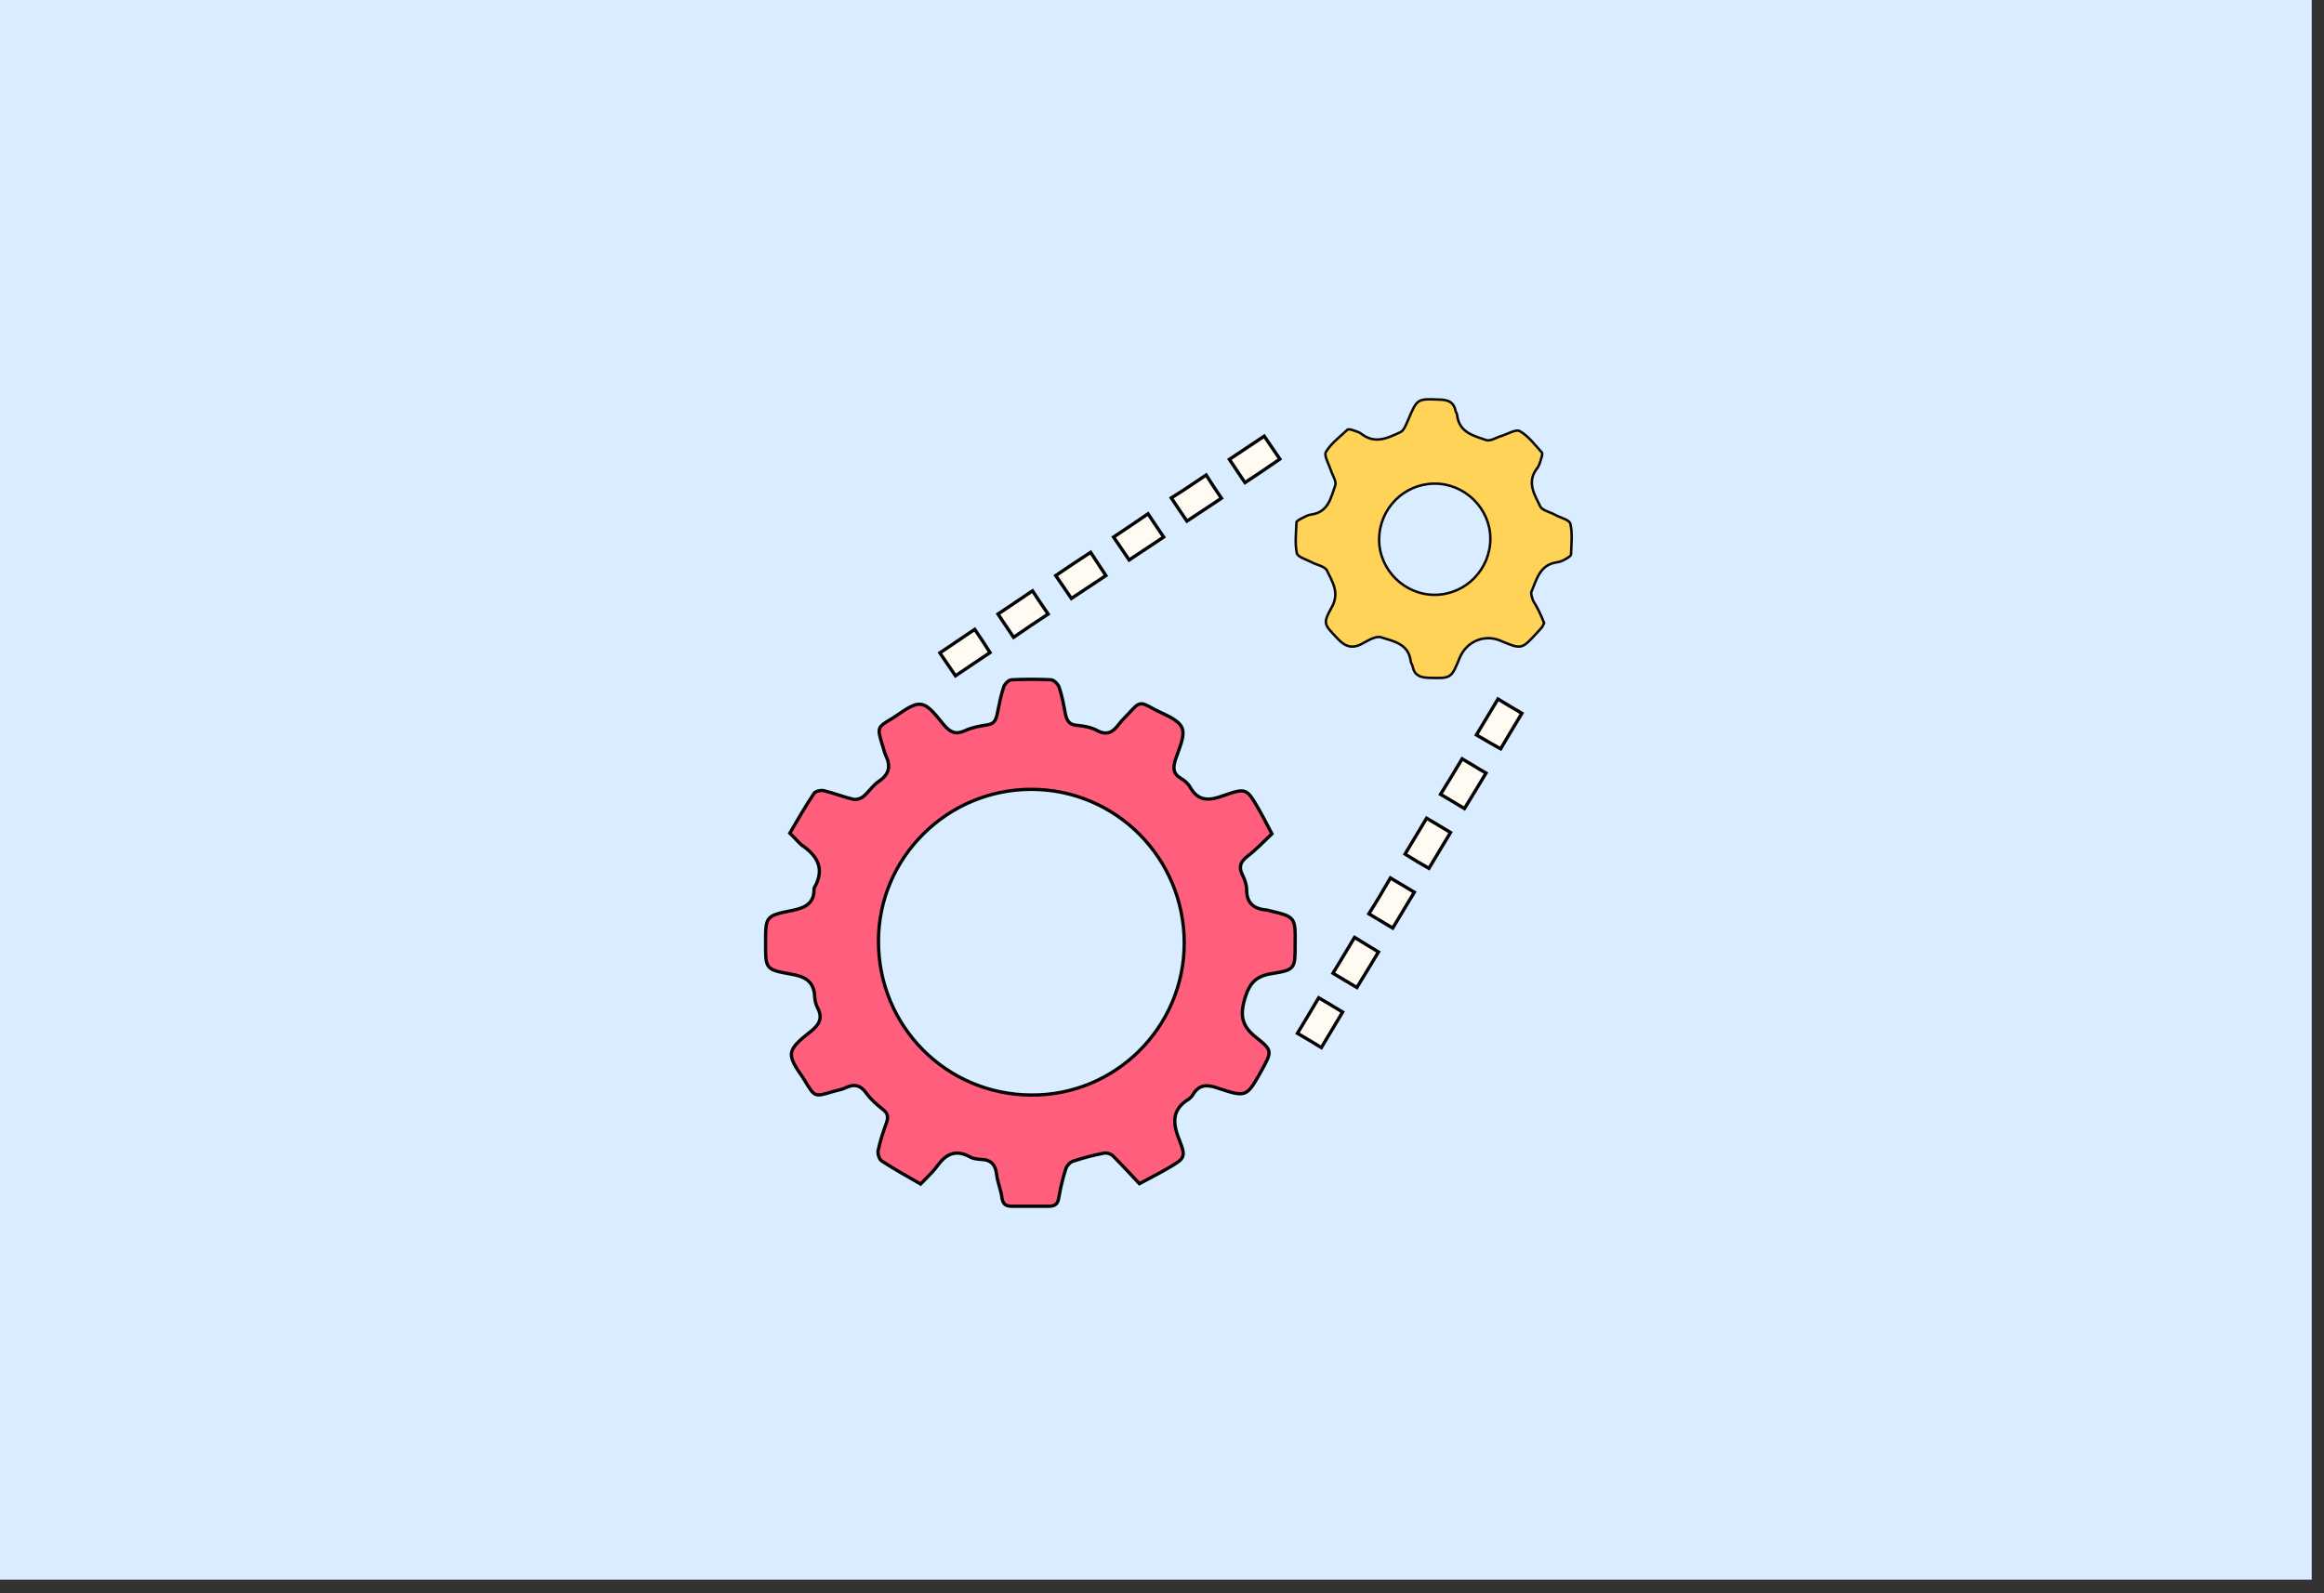 <?xml version="1.0" encoding="utf-8"?>
<!-- Generator: Adobe Illustrator 22.1.0, SVG Export Plug-In . SVG Version: 6.00 Build 0)  -->
<svg version="1.1" id="Calque_1" xmlns="http://www.w3.org/2000/svg" xmlns:xlink="http://www.w3.org/1999/xlink" x="0px" y="0px"
	 viewBox="0 0 700 480" style="enable-background:new 0 0 700 480;" xml:space="preserve">
<rect x="0" y="0" width="700" height="480" fill="#333333" stroke="none"/>
<style type="text/css">
	.st0{fill:#DAECFF;}
	.st1{fill:#FFD258;}
	.st2{fill:#FBCEC6;}
	.st3{fill:#ADCCFF;}
	.st4{fill:#FF5F7D;}
	.st5{fill:none;stroke:#000000;stroke-width:2;stroke-miterlimit:10;}
	.st6{fill:#FFFBF2;}
	.st7{fill:#73B7A4;}
	.st8{fill:none;stroke:#000000;stroke-miterlimit:10;}
	.st9{fill:#98BFFF;}
	.st10{fill:#FFD258;stroke:#000000;stroke-width:2;stroke-miterlimit:10;}
	.st11{fill:#FEF0E1;stroke:#070707;stroke-miterlimit:10;}
	.st12{fill:#D3A533;}
	.st13{fill:#FFB5C0;stroke:#020202;stroke-miterlimit:10;}
	.st14{fill:#FF8E9E;}
	.st15{fill:#FF8E9E;stroke:#000000;stroke-miterlimit:10;}
	.st16{fill:#EA5B70;}
	.st17{fill:#020202;}
	.st18{fill:#FFD258;stroke:#050505;stroke-width:0.5;stroke-miterlimit:10;}
	.st19{fill:#FEF0E1;stroke:#020202;stroke-width:0.5;stroke-miterlimit:10;}
	.st20{fill:#DDB143;}
	.st21{fill:#D6AF8B;}
	.st22{fill:#FFFBF2;stroke:#020202;stroke-width:2;stroke-miterlimit:10;}
	.st23{fill:#FF5F7D;stroke:#020202;stroke-width:2;stroke-miterlimit:10;}
	.st24{fill:#FFFFFF;}
	.st25{fill:#ADCCFF;stroke:#020202;stroke-width:2;stroke-miterlimit:10;}
	.st26{fill:#FFD258;stroke:#050505;stroke-width:2;stroke-miterlimit:10;}
	.st27{fill:#85AAE0;}
	.st28{fill:#C99E32;}
	.st29{fill:#FFCF47;stroke:#020202;stroke-miterlimit:10;}
	.st30{fill:#FF5F7D;stroke:#050505;stroke-width:2;stroke-miterlimit:10;}
	.st31{fill:#F36B7F;stroke:#000000;stroke-miterlimit:10;}
	.st32{fill:#DBA92C;}
	.st33{fill:#73B7A4;stroke:#020202;stroke-width:2;stroke-miterlimit:10;}
	.st34{fill:#FFCF47;stroke:#020202;stroke-width:2;stroke-miterlimit:10;}
	.st35{fill:#99C6B8;}
	.st36{fill:#E2B23B;}
	.st37{fill:#C11A3E;}
	.st38{fill:#FEF0E1;stroke:#020202;stroke-miterlimit:10;}
	.st39{fill:#ADCCFF;stroke:#020202;stroke-miterlimit:10;}
	.st40{fill:#FFD258;stroke:#0C0C0C;stroke-width:0.75;stroke-miterlimit:10;}
	.st41{fill:#ADCCFF;stroke:#050505;stroke-width:2;stroke-miterlimit:10;}
	.st42{fill:#73B7A4;stroke:#050505;stroke-width:2;stroke-miterlimit:10;}
	.st43{fill:#FFFBF2;stroke:#050505;stroke-width:2;stroke-miterlimit:10;}
	.st44{fill:#FEF0E1;stroke:#020202;stroke-width:2;stroke-miterlimit:10;}
	.st45{fill:#D8A830;}
	.st46{fill:#FF5F7D;stroke:#050505;stroke-miterlimit:10;}
	.st47{fill:#73B7A4;stroke:#020202;stroke-miterlimit:10;}
	.st48{fill:#E8D2BF;}
	.st49{fill:#FFD258;stroke:#0A0A0A;stroke-width:2;stroke-miterlimit:10;}
	.st50{fill:#D8AB3A;}
	.st51{fill:#FFD258;stroke:#050505;stroke-miterlimit:10;}
	.st52{fill:#FBCEC6;stroke:#070707;stroke-miterlimit:10;}
	.st53{fill:#D84161;}
	.st54{fill:#FFD258;stroke:#0A0A0A;stroke-miterlimit:10;}
	.st55{fill:#FFD258;stroke:#0A0A0A;stroke-width:3;stroke-miterlimit:10;}
	.st56{fill:none;stroke:#0A0A0A;stroke-width:2;stroke-miterlimit:10;}
	.st57{fill:#FF5F7D;stroke:#000000;stroke-miterlimit:10;}
	.st58{fill:#FFD258;stroke:#000000;stroke-miterlimit:10;}
	.st59{fill:#FF5F7D;stroke:#050505;stroke-width:0.75;stroke-miterlimit:10;}
	.st60{fill:#FEF0E1;stroke:#020202;stroke-width:0.75;stroke-miterlimit:10;}
	.st61{fill:#FF5F7D;stroke:#050505;stroke-width:0.25;stroke-miterlimit:10;}
	.st62{fill:#FFD258;stroke:#0A0A0A;stroke-width:0.75;stroke-miterlimit:10;}
	.st63{fill:#73B7A4;stroke:#020202;stroke-width:0.25;stroke-miterlimit:10;}
	.st64{fill:#FBCEC6;stroke:#020202;stroke-miterlimit:10;}
	.st65{fill:#73B7A4;stroke:#020202;stroke-width:0.75;stroke-miterlimit:10;}
	.st66{fill:#73B7A4;stroke:#070707;stroke-miterlimit:10;}
	.st67{fill:#FFFBF2;stroke:#070707;stroke-miterlimit:10;}
	.st68{fill:#E2B139;}
	.st69{fill:#FFFBF2;stroke:#020202;stroke-miterlimit:10;}
	.st70{fill:#ADCCFF;stroke:#020202;stroke-width:0.75;stroke-miterlimit:10;}
	.st71{fill:#FFFBF2;stroke:#020202;stroke-width:0.75;stroke-miterlimit:10;}
	.st72{fill:#FFD258;stroke:#050505;stroke-width:0.75;stroke-miterlimit:10;}
	.st73{fill:#FBCEC6;stroke:#020202;stroke-width:0.75;stroke-miterlimit:10;}
	.st74{fill:#73B7A4;stroke:#050505;stroke-miterlimit:10;}
	.st75{fill:#73B7A4;stroke:#050505;stroke-width:0.75;stroke-miterlimit:10;}
	.st76{fill:#E2C2A6;}
	.st77{fill:#DBC69E;}
	.st78{fill:#D39C94;}
	.st79{fill:#E0B344;}
	.st80{fill:#E0AE32;}
	.st81{fill:#4F9982;}
	.st82{fill:#DDBA9B;}
	.st83{fill:#FF5F7D;stroke:#000000;stroke-width:0.75;stroke-miterlimit:10;}
	.st84{fill:#FFD258;stroke:#000000;stroke-width:0.75;stroke-miterlimit:10;}
	.st85{fill:none;stroke:#000000;stroke-width:0.5;stroke-miterlimit:10;}
	.st86{opacity:0.43;fill:#7F3B48;}
	.st87{opacity:0.88;fill:#98BFFF;}
	.st88{opacity:0.75;fill:#FFFBF2;}
	.st89{opacity:0.88;fill:#719BD8;}
	.st90{opacity:0.75;fill:#EAD9B7;}
	.st91{fill:#FEF0E1;}
	.st92{fill:none;stroke:#070707;stroke-miterlimit:10;}
	.st93{fill:#C1962B;}
	.st94{fill:#D6B154;}
	.st95{fill:#5DA08B;}
	.st96{fill:#C6961E;}
</style>
<rect x="-3.4" y="-4.1" class="st0" width="699.7" height="480"/>
<g id="DKmIdY.tif">
	<g>
		<path class="st46" d="M237.9,251c2.4-4.1,4.7-8.1,7.3-12c0.4-0.6,2-1,2.9-0.8c3,0.7,5.9,1.9,8.9,2.6c0.9,0.2,2.2-0.2,3-0.8
			c1.7-1.4,2.9-3.4,4.7-4.6c3.1-2.1,3.7-4.5,2.1-7.8c-0.5-1.1-0.7-2.3-1.1-3.4c-1.5-5-1.5-5.1,3.1-7.8c2.8-1.7,6-4.6,8.6-4.2
			c2.6,0.3,4.9,3.9,7,6.3c1.9,2.2,3.6,2.9,6.3,1.6c2-0.9,4.4-1.4,6.6-1.7c2-0.3,2.6-1.3,3-3c0.6-2.8,1.1-5.7,2-8.4
			c0.3-0.9,1.5-2.2,2.4-2.2c4-0.2,8-0.2,11.9,0c0.9,0.1,2.1,1.3,2.4,2.2c0.9,2.6,1.4,5.4,1.9,8.1c0.4,1.9,1.1,3.2,3.3,3.4
			c2.2,0.2,4.5,0.6,6.3,1.6c3,1.6,4.8,0.4,6.5-1.9c0.9-1.2,2-2.2,3-3.3c3.3-3.6,3.4-3.6,7.7-1.2c3,1.6,7.1,2.9,8.3,5.5
			c1.1,2.4-0.9,6.4-1.9,9.5c-0.8,2.5-0.9,4.3,1.6,5.8c1.1,0.6,2.2,1.6,2.8,2.7c2.5,4.4,5.9,4,10,2.5c6.9-2.4,7-2.2,10.6,4
			c1.4,2.4,2.6,4.9,4,7.5c-2.5,2.4-4.8,4.8-7.4,6.8c-2,1.6-2.7,3.1-1.5,5.5c0.7,1.4,1.3,3,1.3,4.6c0,4.3,2.5,5.8,6.3,6.1
			c0.1,0,0.2,0,0.3,0.1c8.1,1.9,8.1,1.9,8,10.3c0,7.2,0,7.6-7,8.7c-5,0.8-6.8,3-8.2,7.7c-1.5,5.2-0.7,8.2,3.4,11.5
			c5.1,4,4.8,4.3,1.7,10c-4.5,8-4.5,8.2-13.2,5.3c-3.2-1.1-5.6-1.2-7.5,2c-0.3,0.5-0.8,1-1.2,1.3c-5,3-5,7-3,12
			c2.2,5.6,1.9,5.8-3.4,8.9c-2.7,1.6-5.6,3-8.5,4.6c-2.7-2.9-5.3-5.7-8-8.4c-0.6-0.6-1.9-1-2.7-0.8c-3.1,0.6-6.2,1.4-9.2,2.4
			c-1,0.3-2,1.4-2.3,2.4c-0.9,2.8-1.6,5.8-2.1,8.7c-0.3,1.9-1.2,2.5-3,2.5c-3.7,0-7.4,0-11.1,0c-1.8,0-2.7-0.6-3-2.5
			c-0.3-2.4-1.3-4.6-1.6-7c-0.3-2.9-1.6-4.5-4.6-4.6c-1.2-0.1-2.5-0.2-3.5-0.8c-4.4-2.4-7.3-0.7-9.9,2.9c-1.3,1.8-3.1,3.4-4.9,5.3
			c-4-2.3-8-4.5-11.8-7c-0.7-0.5-1.2-2.2-1-3.1c0.6-2.8,1.5-5.6,2.5-8.3c0.6-1.7,0.5-2.9-1.1-4.1c-1.8-1.4-3.6-3-4.9-4.8
			c-1.7-2.4-3.6-3-6.3-1.7c-1.2,0.6-2.7,0.8-4,1.2c-5.3,1.6-5.3,1.6-8.2-3.2c-1.6-2.7-4.4-5.8-4.1-8.4c0.3-2.5,3.7-4.8,6.1-6.8
			c2.4-2,3.3-3.9,1.8-6.8c-0.5-0.9-0.8-2.1-0.9-3.2c-0.1-5-3.1-6.4-7.5-7.1c-7.3-1.3-7.3-1.6-7.3-9.1c0-8.2-0.1-8.4,8-10
			c3.9-0.8,6.7-2.1,6.6-6.6c0-0.1,0-0.2,0.1-0.3c3.2-5.6,1-9.5-3.8-12.8C240.5,253.8,239.4,252.4,237.9,251z M356.7,284.1
			c0-25.6-20.6-46.3-46.1-46.3c-25.3,0-46,20.6-46,45.7c-0.1,25.6,20.4,46.3,46,46.4C335.9,330.1,356.7,309.5,356.7,284.1z"/>
		<path class="st62" d="M465.1,187.7c-0.2,0.4-0.4,0.9-0.6,1.2c-0.5,0.6-1,1.2-1.6,1.8c-4.6,5-4.6,5-11,2.3
			c-4.8-2-10.1,0.2-12.2,5.1c-2.6,6.4-2.6,6.3-9.5,6.1c-2.5-0.1-4.2-0.8-4.7-3.4c-0.1-0.6-0.6-1.1-0.6-1.7c-0.7-5.2-5.2-5.9-8.9-7.1
			c-1.5-0.5-3.8,0.9-5.5,1.8c-3.1,1.8-5.3,1.1-7.7-1.5c-3.9-4.2-4.5-4.3-1.7-9.3c2.5-4.4,0.2-7.7-1.4-11.1c-0.6-1.3-3.2-1.7-4.8-2.6
			c-1.5-0.8-4.1-1.5-4.3-2.7c-0.6-3-0.2-6.1-0.1-9.2c0-0.4,0.9-0.9,1.5-1.2c1-0.5,2-1.1,3-1.2c5.1-0.7,5.9-5.1,7.2-8.8
			c0.4-1.2-0.9-3.1-1.4-4.7c-0.6-1.8-2.1-4.3-1.4-5.4c1.6-2.6,4.2-4.5,6.4-6.6c0.3-0.3,1.1-0.1,1.7,0.1c0.9,0.3,2,0.6,2.7,1.2
			c4.1,3.1,7.9,1.1,11.6-0.6c1.1-0.5,1.7-2.3,2.3-3.6c2.8-6.6,2.7-6.5,9.8-6.2c2.4,0.1,4,0.8,4.5,3.3c0.1,0.5,0.5,0.9,0.5,1.4
			c0.6,5.2,5,6.2,8.8,7.5c1.3,0.4,3.1-0.9,4.7-1.3c1.8-0.6,4.3-2.1,5.4-1.4c2.6,1.5,4.5,4.1,6.6,6.4c0.3,0.3,0,1.3-0.2,1.9
			c-0.3,1-0.6,2.2-1.3,3c-3.1,4.1-0.7,7.8,1,11.3c0.6,1.3,2.9,1.7,4.5,2.6c1.6,0.9,4.4,1.5,4.6,2.7c0.7,2.9,0.3,6.1,0.2,9.2
			c0,0.5-0.9,1-1.4,1.3c-0.9,0.5-1.8,1-2.8,1.1c-5.2,0.7-6.1,5.1-7.7,8.8c-0.3,0.7,0.2,1.9,0.5,2.8
			C463.2,183.2,464.2,185.4,465.1,187.7z M448.9,162.3c0-9.1-7.7-16.7-16.9-16.6c-9.2,0.1-16.6,7.6-16.6,16.9
			c0,9.1,7.7,16.7,16.9,16.6C441.5,179.1,448.9,171.5,448.9,162.3z"/>
		<path class="st69" d="M375,145.4c-1.6-2.4-3-4.5-4.7-7c3.5-2.3,6.8-4.5,10.5-7c1.6,2.3,3,4.5,4.7,6.9
			C381.9,140.8,378.5,143.1,375,145.4z"/>
		<path class="st69" d="M363.3,143.1c1.6,2.5,3,4.7,4.6,7c-3.5,2.3-6.8,4.5-10.4,6.9c-1.6-2.3-3-4.5-4.7-7
			C356.4,147.8,359.7,145.5,363.3,143.1z"/>
		<path class="st69" d="M398,315.6c-2.6-1.6-4.8-2.9-7.2-4.3c2.2-3.6,4.2-7,6.4-10.7c2.4,1.4,4.6,2.7,7.2,4.3
			C402.3,308.4,400.2,311.9,398,315.6z"/>
		<path class="st69" d="M418.8,264.5c2.5,1.5,4.7,2.8,7.2,4.3c-2.2,3.6-4.2,7-6.5,10.8c-2.5-1.5-4.7-2.8-7.2-4.3
			C414.6,271.7,416.6,268.3,418.8,264.5z"/>
		<path class="st69" d="M415.2,286.8c-2.2,3.6-4.2,7-6.5,10.7c-2.4-1.4-4.7-2.8-7.2-4.3c2.2-3.6,4.3-7.1,6.5-10.8
			C410.5,284,412.8,285.3,415.2,286.8z"/>
		<path class="st69" d="M423.2,257.3c2.2-3.7,4.3-7.1,6.5-10.8c2.4,1.4,4.7,2.8,7.2,4.3c-2.2,3.7-4.3,7.1-6.5,10.8
			C427.9,260.2,425.7,258.9,423.2,257.3z"/>
		<path class="st69" d="M305.3,192c-1.6-2.4-3-4.5-4.7-7c3.5-2.3,6.8-4.6,10.4-7c1.6,2.4,3,4.6,4.7,7
			C312.2,187.3,308.9,189.5,305.3,192z"/>
		<path class="st69" d="M293.6,189.6c1.6,2.3,3,4.5,4.6,7c-3.5,2.3-6.8,4.6-10.4,7c-1.6-2.4-3.1-4.5-4.7-6.9
			C286.7,194.3,290,192,293.6,189.6z"/>
		<path class="st69" d="M444.7,221.4c2.2-3.7,4.3-7.1,6.5-10.8c2.4,1.5,4.7,2.8,7.2,4.3c-2.2,3.6-4.2,7-6.4,10.7
			C449.6,224.3,447.3,222.9,444.7,221.4z"/>
		<path class="st69" d="M440.4,228.6c2.6,1.5,4.7,2.9,7.2,4.3c-2.2,3.7-4.3,7.1-6.5,10.7c-2.5-1.5-4.6-2.8-7.2-4.3
			C436.1,235.8,438.2,232.3,440.4,228.6z"/>
		<path class="st69" d="M340.1,168.7c-1.5-2.3-3-4.4-4.7-6.9c3.4-2.3,6.8-4.5,10.4-7c1.5,2.3,3,4.5,4.7,7
			C347,164.1,343.7,166.3,340.1,168.7z"/>
		<path class="st69" d="M328.5,166.4c1.6,2.4,3,4.6,4.6,7c-3.5,2.3-6.9,4.6-10.4,6.9c-1.6-2.3-3-4.5-4.7-6.9
			C321.5,171,324.8,168.8,328.5,166.4z"/>
	</g>
</g>
</svg>
